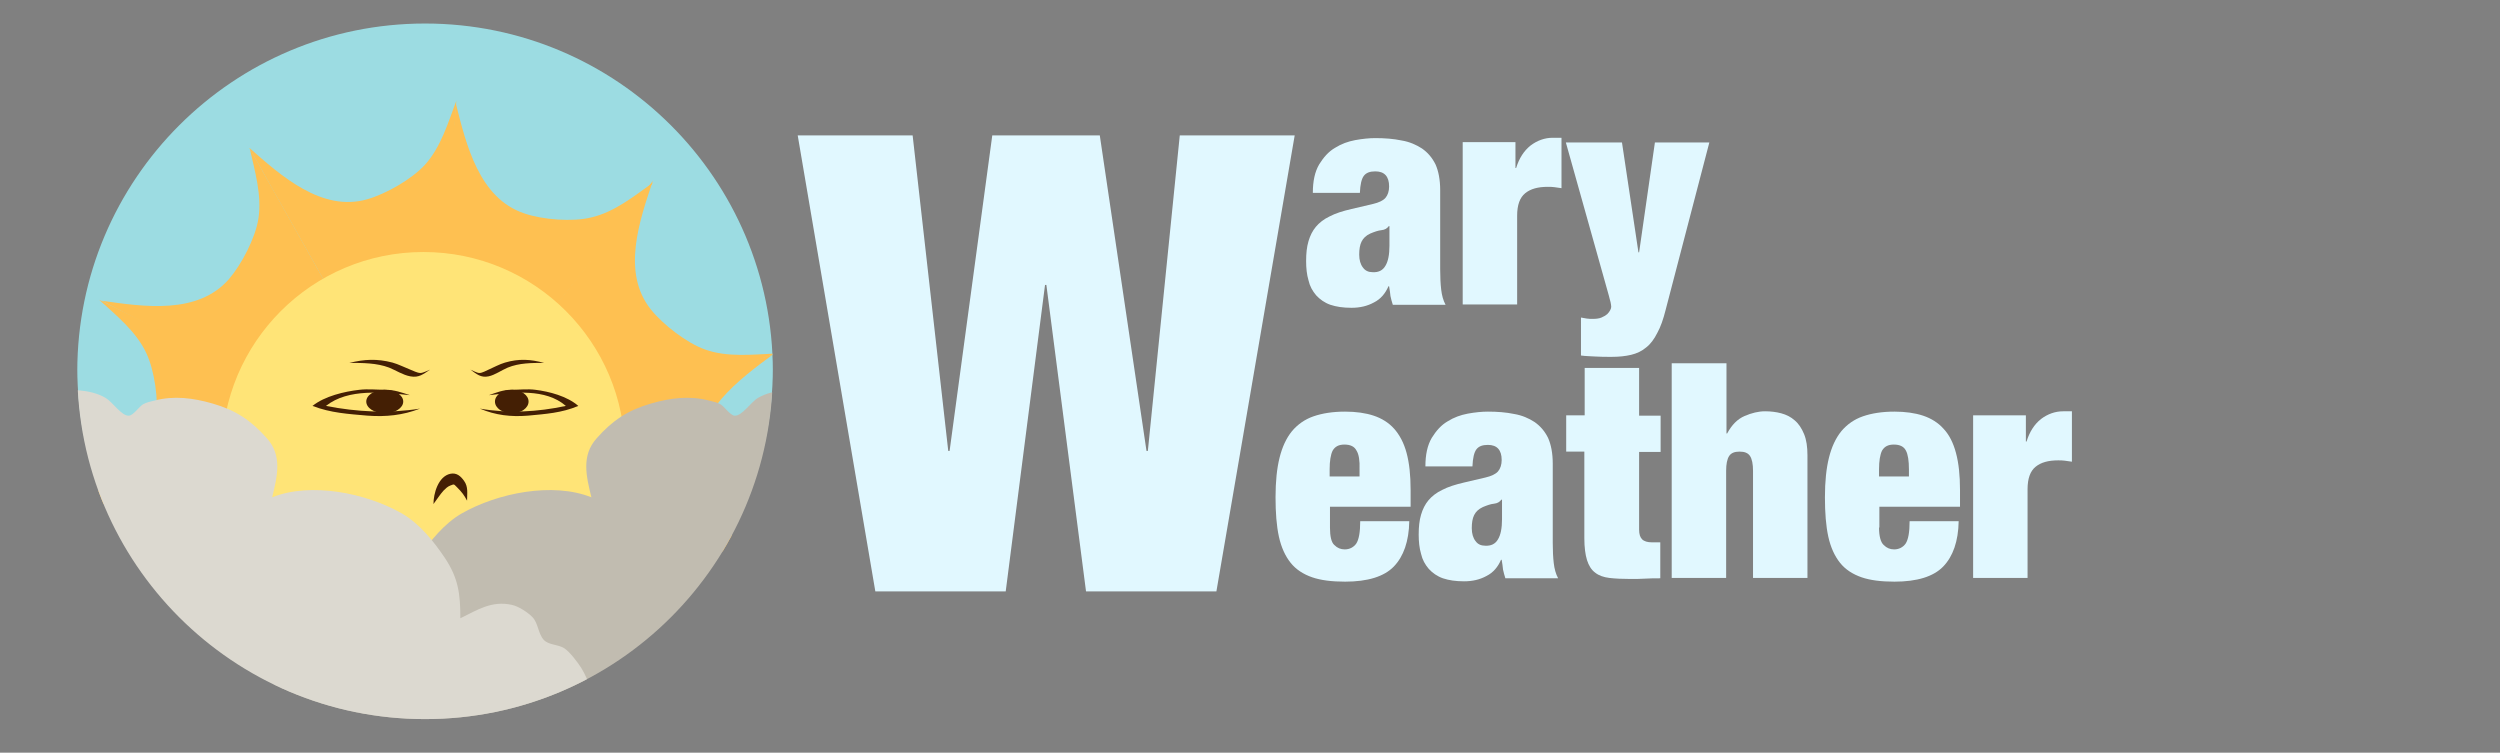 <?xml version="1.0" encoding="utf-8"?>
<!-- Generator: Adobe Illustrator 21.0.2, SVG Export Plug-In . SVG Version: 6.00 Build 0)  -->
<svg version="1.1" id="Layer_1" xmlns="http://www.w3.org/2000/svg" xmlns:xlink="http://www.w3.org/1999/xlink" x="0px" y="0px"
	 viewBox="0 0 744 224" style="enable-background:new 0 0 744 224;" xml:space="preserve">
<rect x="0" y="0" width="744" height="224" fill="#808080" stroke="none"/>
<style type="text/css">
	.st0{clip-path:url(#SVGID_2_);fill:#9CDCE2;}
	.st1{clip-path:url(#SVGID_2_);fill:#FEC051;}
	.st2{clip-path:url(#SVGID_2_);fill:#FFE477;}
	.st3{clip-path:url(#SVGID_2_);fill:#441F04;}
	.st4{clip-path:url(#SVGID_2_);fill:#C1BCB0;}
	.st5{clip-path:url(#SVGID_2_);fill:#DCD9D0;}
	.st6{fill:#E1F8FF;}
</style>
<g>
	<defs>
		<circle id="SVGID_1_" cx="126.5" cy="110.5" r="103.5"/>
	</defs>
	<clipPath id="SVGID_2_">
		<use xlink:href="#SVGID_1_"  style="overflow:visible;"/>
	</clipPath>
	<circle class="st0" cx="126.5" cy="109.5" r="103.5"/>
	<path class="st1" d="M19,151.4c11.3-5.6,25.9-12.6,27.5-26.6c0.7-5.8-0.5-14.6-3-19.8c-3-6.4-9-11.2-14-15.8
		c29,14.2,58,28.5,86.9,42.7c4.2,2,8.3,4.1,12.5,6.1c-32.1,3.9-64.1,7.8-96.2,11.8C28.1,150.2,23.5,150.8,19,151.4z"/>
	<path class="st1" d="M30.3,89.5c12.5,1.8,28.5,4.2,37.8-6.4c3.8-4.4,7.9-12.3,8.8-18c1.1-7-1.1-14.3-2.6-21
		c15.8,28.1,31.7,56.3,47.5,84.4c2.3,4,4.5,8.1,6.8,12.1c-28.6-14.9-57.3-29.8-85.9-44.7C38.6,93.8,34.4,91.7,30.3,89.5z"/>
	<path class="st1" d="M74.2,44c9.4,8.3,21.6,19.2,35.1,15.3c5.6-1.6,13.3-6,17.2-10.3c4.7-5.2,6.9-12.6,9.3-19
		c-2.1,32.2-4.3,64.4-6.4,96.7c-0.3,4.6-0.6,9.2-0.9,13.9C112.7,112.4,96.9,84.2,81,56.1C78.8,52.1,76.5,48,74.2,44z"/>
	<path class="st1" d="M135.7,31c3.1,12.2,6.9,28,20.3,32.5c5.5,1.9,14.4,2.6,20,1.2c6.9-1.6,12.8-6.4,18.4-10.4
		c-20,25.4-40,50.7-60,76.1c-2.9,3.6-5.7,7.3-8.6,10.9c2.9-32.2,5.7-64.3,8.6-96.5C134.9,40.2,135.3,35.6,135.7,31z"/>
	<path class="st1" d="M194.3,53.8c-4,11.9-9.4,27.3-0.6,38.3c3.6,4.5,10.7,10,16.1,11.9c6.6,2.4,14.3,1.5,21.1,1.2
		c-30.5,10.5-61.1,20.9-91.6,31.4c-4.4,1.5-8.8,3-13.1,4.5c19.9-25.5,39.7-50.9,59.6-76.4C188.6,61.1,191.5,57.4,194.3,53.8z"/>
	<path class="st1" d="M230,105.5c-10.1,7.5-23.2,17.2-22.2,31.2c0.4,5.8,3.2,14.3,6.6,18.9c4.1,5.7,10.9,9.3,16.7,13
		c-31.1-8.7-62.2-17.3-93.3-26c-4.5-1.2-8.9-2.5-13.4-3.7c30.8-9.7,61.6-19.5,92.4-29.2C221.2,108.3,225.6,106.9,230,105.5z"/>
	<circle class="st2" cx="126" cy="135" r="60"/>
	<path class="st3" d="M104,108c3.9,0,8.1,0,11.8,1.4c2,0.8,4.1,2.2,6.3,2.6c2.6,0.5,3.9-0.7,5.9-2c-0.8,0.3-2.1,1-2.9,1
		c-0.9,0-2.2-0.7-3-1c-1.8-0.7-3.5-1.6-5.3-2.1C112.2,106.7,108.4,106.9,104,108z"/>
	<path class="st3" d="M122,117.6c-8-0.8-18.3-2.1-25,3.2c9.2,1.8,18.7,2.3,28,0.8c-5.1,2-10.2,2.5-15.6,2.1
		c-5.7-0.5-11-0.8-16.4-2.9c3.6-2.9,9.5-4.3,14-4.8c2.5-0.3,5.2,0,7.7,0C117.4,116,119.5,116.8,122,117.6z"/>
	<ellipse class="st3" cx="114.5" cy="119.5" rx="5.5" ry="3.5"/>
	<path class="st3" d="M136,145c-1.1-1.1-0.8-0.9-2-0.5c-0.8,0.3-1.4,0.9-2,1.5c-1.1,1.2-2,2.7-3,4c0-3.1,1.4-8.2,5-9
		c1.9-0.4,3.1,0.7,4.1,2.1c1.3,1.8,0.9,3.7,0.9,5.9C138.1,147.3,137.4,146.4,136,145z"/>
	<path class="st3" d="M161.9,108c-3.6,0-7.4,0-10.8,1.4c-1.9,0.8-3.8,2.2-5.7,2.6c-2.3,0.5-3.6-0.7-5.4-2c0.8,0.3,1.9,1,2.7,1
		c0.8,0,2-0.7,2.7-1c1.6-0.7,3.2-1.6,4.9-2.1C154.4,106.7,157.9,106.9,161.9,108z"/>
	<path class="st3" d="M145.5,117.6c7.3-0.8,16.8-2.1,22.9,3.2c-8.4,1.8-17.1,2.3-25.6,0.8c4.7,2,9.3,2.5,14.3,2.1
		c5.2-0.5,10.1-0.8,15-2.9c-3.3-2.9-8.7-4.3-12.8-4.8c-2.3-0.3-4.8,0-7.1,0C149.7,116,147.8,116.8,145.5,117.6z"/>
	<ellipse class="st3" cx="152.3" cy="119.5" rx="5" ry="3.5"/>
	<path class="st4" d="M242,116c-5.3,0-11.6-0.4-16.4,2.4c-2.1,1.2-4.8,5.5-7,5.3c-1.3-0.1-3-2.7-4.2-3.4c-1.1-0.6-2.2-0.8-3.4-1.1
		c-5.8-1.5-11.4-0.8-17.3,0.9c-6.9,2-11.4,5-16.1,10.3c-4.7,5.2-3.1,11.4-1.6,17.6c-11.5-4.6-27.9-1.3-38.6,4.8
		c-5.2,3-9.4,8.2-12.7,13.1c-4.1,6.1-4.7,10.8-4.7,18.1c-5.1-2.5-9.3-5.3-15.3-4c-1.9,0.4-4.6,2.1-6.1,3.6c-1.8,1.8-1.7,4.9-3.4,6.8
		c-1.5,1.6-4.1,1.3-6.1,2.5c-1.7,1.1-4,4.2-5.1,5.9c-2.5,4.1-3.8,8.9-3.1,13.7c0.7,5.3,4.9,8,8.8,11.1c4,3.2,5.4,3.5,10.4,4.4
		c7.2,1.2,14.5,2.4,21.7,3.6c2.8,0.5,5.8,1.3,8.6,1.2c4.2-0.2,8.6-1.6,12.8-2.3c7.3-1.3,14.6-2.6,21.9-4c7-1.3,13.9-2.5,20.9-3.8
		c2.9-0.5,7.1-0.5,9.8-1.8c4-1.9,8.1-7.1,11.4-10c2.9-2.5,5.7-5,8.5-7.6c5.2-4.8,10.5-9.5,15.7-14.3c2.4-2.2,3.4-2.9,4.4-5.9
		c4.7-14.1,9.4-28.1,14.1-42.2c0.9-2.7,3.2-6.9,2.6-9.6c-0.6-2.8-4.4-6.4-6-8.8C245.1,120.4,243.5,118.2,242,116z"/>
	<path class="st5" d="M15,116c5.3,0,11.6-0.4,16.4,2.4c2.1,1.2,4.8,5.5,7,5.3c1.3-0.1,3-2.7,4.2-3.4c1.1-0.6,2.2-0.8,3.4-1.1
		c5.8-1.5,11.4-0.8,17.3,0.9c6.9,2,11.4,5,16.1,10.3c4.7,5.2,3.1,11.4,1.6,17.6c11.5-4.6,27.9-1.3,38.6,4.8c5.2,3,9.4,8.2,12.7,13.1
		c4.1,6.1,4.7,10.8,4.7,18.1c5.1-2.5,9.3-5.3,15.3-4c1.9,0.4,4.6,2.1,6.1,3.6c1.8,1.8,1.7,4.9,3.4,6.8c1.5,1.6,4.1,1.3,6.1,2.5
		c1.7,1.1,4,4.2,5.1,5.9c2.5,4.1,3.8,8.9,3.1,13.7c-0.7,5.3-4.9,8-8.8,11.1c-4,3.2-5.4,3.5-10.4,4.4c-7.2,1.2-14.5,2.4-21.7,3.6
		c-2.8,0.5-5.8,1.3-8.6,1.2c-4.2-0.2-8.6-1.6-12.8-2.3c-7.3-1.3-14.6-2.6-21.9-4c-7-1.3-13.9-2.5-20.9-3.8c-2.9-0.5-7.1-0.5-9.8-1.8
		c-4-1.9-8.1-7.1-11.4-10c-2.9-2.5-5.7-5-8.5-7.6c-5.2-4.8-10.5-9.5-15.7-14.3c-2.4-2.2-3.4-2.9-4.4-5.9
		C16.4,169.2,11.7,155.1,7,141c-0.9-2.7-3.2-6.9-2.6-9.6c0.6-2.8,4.4-6.4,6-8.8C11.9,120.4,13.5,118.2,15,116z"/>
</g>
<g>
	<path class="st6" d="M327.3,40.3l13.9,93.9h0.4l9.5-93.9h34.2L362,176h-38.8l-11.8-91.2h-0.4L299.3,176h-38.8L237.4,40.3h34.2
		l10.6,93.9h0.4l12.7-93.9H327.3z"/>
</g>
<g>
	<path class="st6" d="M413.8,88.1c-0.1-0.9-0.2-1.8-0.4-2.9h-0.2c-0.9,2.1-2.3,3.8-4.3,4.8c-2,1.1-4.2,1.6-6.7,1.6
		c-2.5,0-4.5-0.3-6.3-0.9c-1.7-0.6-3.1-1.6-4.2-2.8c-1.1-1.3-1.9-2.7-2.3-4.5c-0.5-1.7-0.7-3.6-0.7-5.7c0-2.3,0.2-4.2,0.7-5.9
		c0.5-1.7,1.2-3.1,2.2-4.3c1-1.2,2.4-2.3,4.1-3.1c1.7-0.9,3.9-1.6,6.5-2.2l6.4-1.5c1.7-0.4,3-1,3.7-1.8s1.1-2,1.1-3.4
		c0-3-1.4-4.5-4.1-4.5c-1.6,0-2.7,0.4-3.4,1.3c-0.7,0.9-1.1,2.6-1.2,5.1h-14c0-3.5,0.6-6.3,1.9-8.5c1.3-2.1,2.8-3.8,4.7-4.9
		c1.9-1.2,3.9-1.9,6-2.3c2.2-0.4,4.2-0.6,6-0.6c2.8,0,5.4,0.2,7.8,0.7c2.4,0.4,4.4,1.3,6.1,2.4c1.7,1.2,3,2.7,4,4.7
		c0.9,2,1.4,4.6,1.4,7.7v23.6c0,2.3,0.1,4.3,0.3,6c0.2,1.7,0.6,3.2,1.3,4.5h-15.7C414.2,89.8,414,89,413.8,88.1z M412.3,79.1
		c0.8-1.3,1.2-3.3,1.2-6v-5.8h-0.2c-0.5,0.7-1.2,1.1-2.2,1.2c-1,0.1-2.1,0.5-3.3,1c-1.3,0.6-2.1,1.4-2.6,2.4c-0.5,1-0.7,2.3-0.7,3.9
		c0,1.6,0.4,2.9,1.1,3.8c0.7,1,1.7,1.4,2.9,1.4C410.2,81.1,411.5,80.5,412.3,79.1z"/>
	<path class="st6" d="M451,42.3V50h0.2c0.9-2.9,2.3-5.1,4.3-6.7c2-1.5,4.2-2.3,6.6-2.3h2.6v15c-0.7-0.1-1.4-0.2-2.1-0.3
		c-0.7-0.1-1.3-0.1-2-0.1c-2.9,0-5.1,0.6-6.7,1.9c-1.6,1.3-2.4,3.5-2.4,6.7v26.4h-16.2V42.3H451z"/>
	<path class="st6" d="M472.2,94.8c0.6,0.1,1.2,0.1,1.8,0.1c1,0,1.9-0.1,2.6-0.4c0.7-0.3,1.2-0.6,1.7-1c0.4-0.4,0.7-0.8,0.9-1.2
		c0.2-0.4,0.3-0.7,0.3-1c0-0.4-0.1-0.8-0.2-1.4c-0.2-0.6-0.3-1.2-0.5-1.9l-12.8-45.6h16.7l4.9,32.7h0.2l4.7-32.7h16.2l-13,49.8
		c-0.7,2.8-1.5,5.1-2.5,6.9c-0.9,1.8-2,3.3-3.3,4.3c-1.3,1.1-2.8,1.8-4.5,2.2c-1.7,0.4-3.6,0.6-5.8,0.6c-1.7,0-3.3,0-4.8-0.1
		c-1.5-0.1-2.9-0.1-4.3-0.3V94.5C471,94.6,471.6,94.7,472.2,94.8z"/>
</g>
<g>
	<path class="st6" d="M395.8,157c0,2.6,0.4,4.4,1.3,5.2c0.9,0.9,1.9,1.3,3.1,1.3c1.4,0,2.6-0.6,3.4-1.7c0.8-1.2,1.2-3.4,1.2-6.7
		h14.6c-0.1,6-1.7,10.5-4.6,13.5c-2.9,3-7.8,4.5-14.5,4.5c-3.9,0-7.2-0.4-9.8-1.3c-2.6-0.9-4.8-2.3-6.4-4.3c-1.6-2-2.8-4.6-3.5-7.8
		s-1-7.1-1-11.7c0-4.7,0.4-8.6,1.2-11.8c0.8-3.2,2-5.8,3.7-7.9c1.7-2,3.8-3.5,6.4-4.4c2.6-0.9,5.7-1.4,9.4-1.4
		c3.2,0,6.1,0.4,8.5,1.2c2.4,0.8,4.5,2.1,6.1,3.9c1.6,1.8,2.9,4.2,3.7,7.2s1.2,6.6,1.2,11.1v4.9h-24V157z M403.7,134.1
		c-0.6-1.2-1.8-1.8-3.6-1.8c-1.7,0-2.8,0.6-3.5,1.8c-0.6,1.2-0.9,3.1-0.9,5.6v2.1h8.9v-2.1C404.7,137.1,404.4,135.2,403.7,134.1z"/>
	<path class="st6" d="M447.3,169.5c-0.1-0.9-0.2-1.8-0.4-2.9h-0.2c-0.9,2.1-2.3,3.8-4.3,4.8c-2,1.1-4.2,1.6-6.7,1.6
		c-2.5,0-4.5-0.3-6.3-0.9c-1.7-0.6-3.1-1.6-4.2-2.8c-1.1-1.3-1.9-2.7-2.3-4.5c-0.5-1.7-0.7-3.6-0.7-5.7c0-2.3,0.2-4.2,0.7-5.9
		c0.5-1.7,1.2-3.1,2.2-4.3c1-1.2,2.4-2.3,4.1-3.1c1.7-0.9,3.9-1.6,6.5-2.2l6.4-1.5c1.7-0.4,3-1,3.7-1.8c0.7-0.8,1.1-2,1.1-3.4
		c0-3-1.4-4.5-4.1-4.5c-1.6,0-2.7,0.4-3.4,1.3c-0.7,0.9-1.1,2.6-1.2,5.1h-14c0-3.5,0.6-6.3,1.9-8.5c1.3-2.1,2.8-3.8,4.7-4.9
		c1.9-1.2,3.9-1.9,6-2.3c2.2-0.4,4.2-0.6,6-0.6c2.8,0,5.4,0.2,7.8,0.7c2.4,0.4,4.4,1.3,6.1,2.4c1.7,1.2,3,2.7,4,4.7
		c0.9,2,1.4,4.6,1.4,7.7v23.6c0,2.3,0.1,4.3,0.3,6c0.2,1.7,0.6,3.2,1.3,4.5H448C447.7,171.2,447.5,170.4,447.3,169.5z M445.8,160.5
		c0.8-1.3,1.2-3.3,1.2-6v-5.8h-0.2c-0.5,0.7-1.2,1.1-2.2,1.2c-1,0.1-2.1,0.5-3.3,1c-1.3,0.6-2.1,1.4-2.6,2.4c-0.5,1-0.7,2.3-0.7,3.9
		c0,1.6,0.4,2.9,1.1,3.8c0.7,1,1.7,1.4,2.9,1.4C443.7,162.5,445,161.9,445.8,160.5z"/>
	<path class="st6" d="M471.6,123.7v-14.2h16.2v14.2h6.4v10.8h-6.4v23.1c0,1.4,0.3,2.3,0.9,2.9c0.6,0.6,1.6,0.9,2.9,0.9h2.5v10.7
		c-1.5,0-3,0-4.5,0.1c-1.5,0.1-2.9,0.1-4.3,0.1c-2.5,0-4.6-0.1-6.3-0.3c-1.7-0.2-3.2-0.7-4.3-1.6c-1.1-0.8-1.9-2.1-2.4-3.7
		c-0.5-1.6-0.8-3.8-0.8-6.5v-25.8h-5.4v-10.8H471.6z"/>
	<path class="st6" d="M513.8,108.2V129h0.2c1.4-2.6,3.1-4.3,5.2-5.2c2.1-0.9,4.1-1.4,6.1-1.4c1.7,0,3.3,0.2,4.8,0.6
		c1.5,0.4,2.9,1.1,4,2.1c1.2,1,2.1,2.4,2.8,4.1c0.7,1.7,1,3.8,1,6.3v36.5h-16.2v-31.9c0-2-0.3-3.5-0.9-4.4c-0.6-0.9-1.6-1.3-3.1-1.3
		s-2.5,0.4-3.1,1.3c-0.6,0.9-0.9,2.4-0.9,4.4v31.9h-16.2v-63.9H513.8z"/>
	<path class="st6" d="M559.2,157c0,2.6,0.5,4.4,1.4,5.2c0.9,0.9,1.9,1.3,3.1,1.3c1.4,0,2.6-0.6,3.4-1.7c0.8-1.2,1.2-3.4,1.2-6.7
		h14.6c-0.1,6-1.7,10.5-4.6,13.5c-2.9,3-7.8,4.5-14.5,4.5c-3.9,0-7.2-0.4-9.8-1.3c-2.6-0.9-4.8-2.3-6.4-4.3c-1.6-2-2.8-4.6-3.5-7.8
		c-0.7-3.2-1-7.1-1-11.7c0-4.7,0.4-8.6,1.2-11.8c0.8-3.2,2-5.8,3.7-7.9c1.7-2,3.8-3.5,6.4-4.4c2.6-0.9,5.7-1.4,9.4-1.4
		c3.2,0,6.1,0.4,8.5,1.2c2.4,0.8,4.5,2.1,6.1,3.9c1.7,1.8,2.9,4.2,3.7,7.2c0.8,3,1.2,6.6,1.2,11.1v4.9h-24V157z M567.2,134.1
		c-0.6-1.2-1.8-1.8-3.6-1.8c-1.7,0-2.8,0.6-3.5,1.8c-0.6,1.2-0.9,3.1-0.9,5.6v2.1h8.9v-2.1C568.1,137.1,567.8,135.2,567.2,134.1z"/>
	<path class="st6" d="M602.9,123.7v7.7h0.2c0.9-2.9,2.3-5.1,4.3-6.7c2-1.5,4.2-2.3,6.6-2.3h2.6v15c-0.7-0.1-1.4-0.2-2.1-0.3
		c-0.7-0.1-1.3-0.1-2-0.1c-2.9,0-5.1,0.6-6.7,1.9c-1.6,1.3-2.4,3.5-2.4,6.7v26.4h-16.2v-48.4H602.9z"/>
</g>
</svg>
